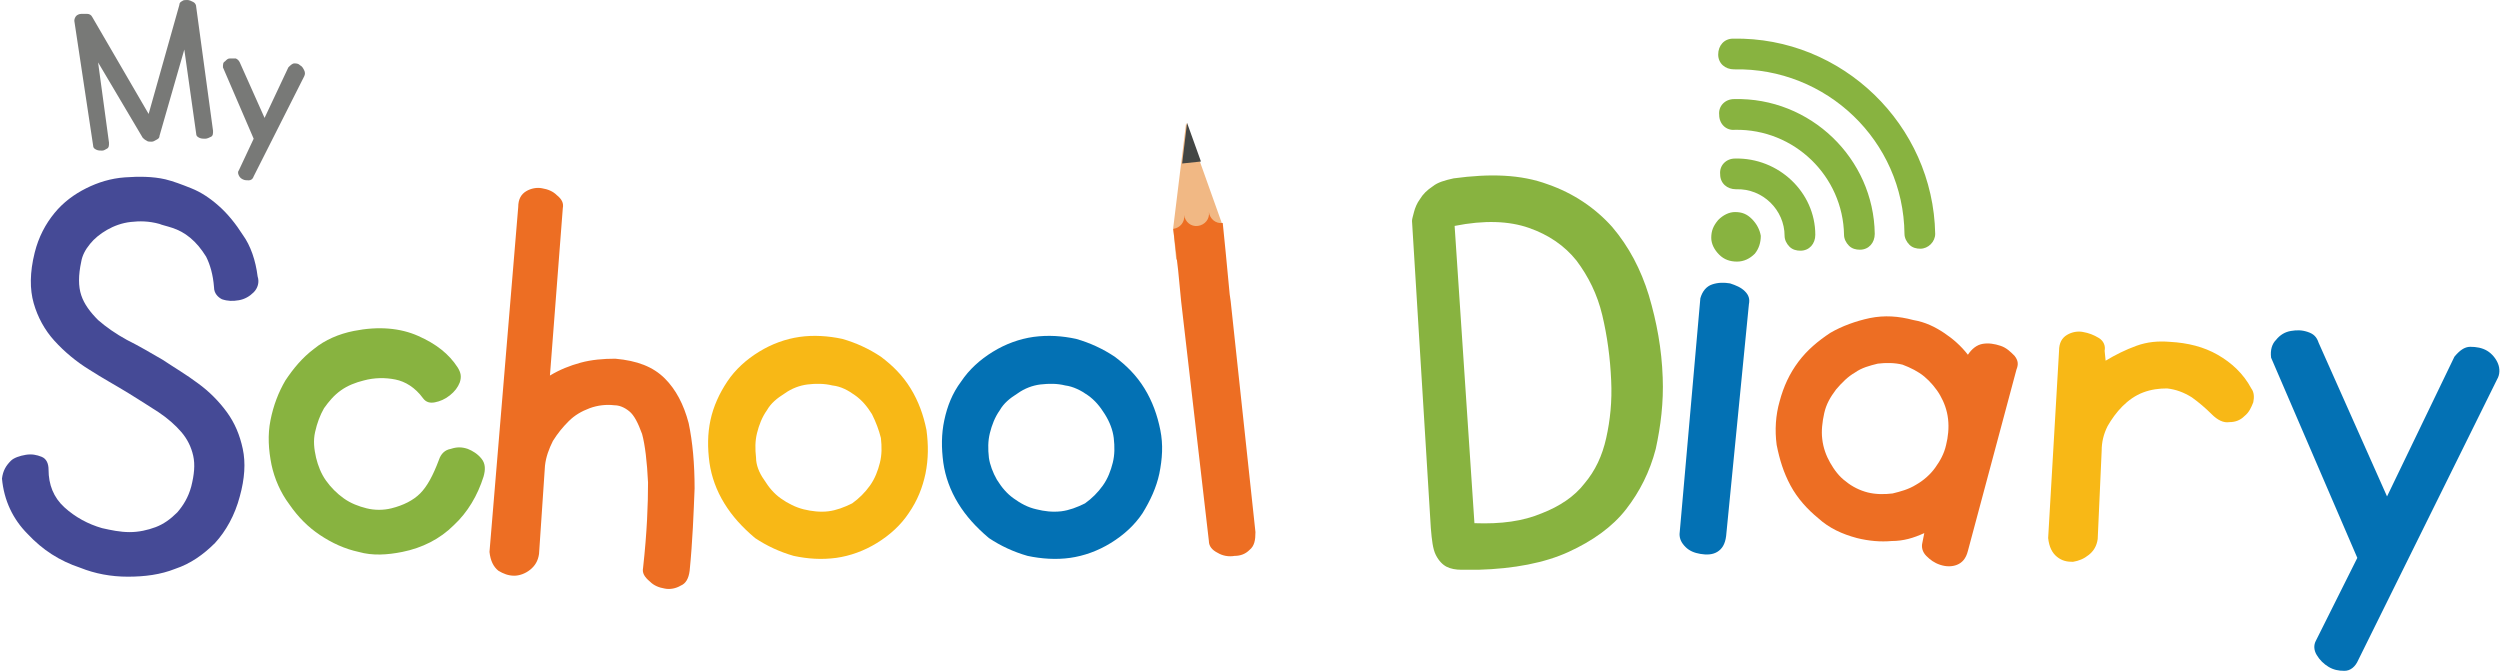<?xml version="1.0" encoding="utf-8"?>
<!-- Generator: Adobe Illustrator 23.0.1, SVG Export Plug-In . SVG Version: 6.00 Build 0)  -->
<svg version="1.1" id="Layer_1" xmlns="http://www.w3.org/2000/svg" xmlns:xlink="http://www.w3.org/1999/xlink" x="0px" y="0px"
	 viewBox="0 0 252.3 67.7" style="enable-background:new 0 0 252.3 67.7;" xml:space="preserve">
<style type="text/css">
	.st0{fill-rule:evenodd;clip-rule:evenodd;fill:#787977;}
	.st1{fill-rule:evenodd;clip-rule:evenodd;fill:#454A96;}
	.st2{fill-rule:evenodd;clip-rule:evenodd;fill:#88B340;}
	.st3{fill-rule:evenodd;clip-rule:evenodd;fill:#ED6E23;}
	.st4{fill-rule:evenodd;clip-rule:evenodd;fill:#F8B816;}
	.st5{fill-rule:evenodd;clip-rule:evenodd;fill:#0371B4;}
	.st6{fill-rule:evenodd;clip-rule:evenodd;fill:#F1B884;}
	.st7{fill-rule:evenodd;clip-rule:evenodd;fill:#434644;}
</style>
<g>
	<path class="st0" d="M9.9,6.3l1.1,8.1c0,0.3,0,0.5-0.2,0.6c-0.2,0.1-0.3,0.2-0.5,0.2c-0.2,0-0.4,0-0.6-0.1
		c-0.2-0.1-0.3-0.2-0.3-0.4L7.5,2.1c0-0.2,0.1-0.4,0.2-0.5c0.1-0.1,0.3-0.2,0.5-0.2c0.2,0,0.4,0,0.6,0C9,1.4,9.2,1.5,9.3,1.7
		l5.7,9.8l3.1-11c0-0.2,0.1-0.3,0.3-0.4C18.5,0,18.7,0,18.9,0c0.2,0,0.4,0.1,0.6,0.2c0.2,0.1,0.3,0.3,0.3,0.5l1.7,12.5
		c0,0.3,0,0.5-0.2,0.6c-0.2,0.1-0.4,0.2-0.6,0.2c-0.2,0-0.4,0-0.6-0.1c-0.2-0.1-0.3-0.2-0.3-0.4l-1.2-8.5l-2.5,8.7
		c0,0.2-0.1,0.3-0.3,0.4c-0.2,0.1-0.3,0.2-0.5,0.2c-0.2,0-0.4,0-0.5-0.1c-0.2-0.1-0.3-0.2-0.4-0.3L9.9,6.3z M9.9,6.3"/>
	<path class="st0" d="M25.6,14l-3.1-7.2c0-0.3,0-0.5,0.2-0.6c0.2-0.2,0.3-0.3,0.5-0.3c0.2,0,0.4,0,0.6,0c0.2,0.1,0.3,0.2,0.4,0.4
		l2.5,5.6l2.4-5.1c0.2-0.2,0.4-0.4,0.6-0.4c0.2,0,0.4,0,0.6,0.2c0.2,0.1,0.3,0.3,0.4,0.5c0.1,0.2,0.1,0.4,0,0.6l-5.1,10.1
		c-0.1,0.3-0.3,0.4-0.5,0.4c-0.2,0-0.4,0-0.6-0.1c-0.2-0.1-0.3-0.2-0.4-0.4c-0.1-0.2-0.1-0.4,0-0.5L25.6,14z M25.6,14"/>
	<path class="st1" d="M26,27.9c0.2,0.6,0,1.2-0.4,1.6c-0.4,0.4-0.9,0.7-1.5,0.8c-0.6,0.1-1.1,0.1-1.7-0.1C22,30,21.6,29.6,21.6,29
		c-0.1-1.3-0.4-2.3-0.8-3.1c-0.5-0.8-1-1.4-1.6-1.9c-0.6-0.5-1.2-0.8-1.8-1c-0.6-0.2-1.1-0.3-1.3-0.4c-1.1-0.3-2-0.3-2.9-0.2
		c-0.9,0.1-1.7,0.4-2.4,0.8c-0.7,0.4-1.3,0.9-1.7,1.4c-0.5,0.6-0.8,1.2-0.9,1.8c-0.3,1.4-0.3,2.5,0,3.4c0.3,0.9,0.9,1.7,1.7,2.5
		c0.8,0.7,1.8,1.4,2.9,2c1.2,0.6,2.4,1.3,3.6,2c1.2,0.8,2.4,1.5,3.6,2.4c1.1,0.8,2.1,1.8,2.9,2.9c0.8,1.1,1.3,2.3,1.6,3.7
		c0.3,1.4,0.2,3-0.3,4.8c-0.5,1.9-1.4,3.5-2.5,4.7c-1.2,1.2-2.5,2.1-4,2.6c-1.5,0.6-3.1,0.8-4.8,0.8c-1.7,0-3.3-0.3-4.8-0.9
		c-2.1-0.7-3.8-1.8-5.3-3.4c-1.5-1.5-2.4-3.4-2.6-5.6c0.1-0.8,0.4-1.3,0.9-1.8C1.4,46.2,2,46,2.6,45.9c0.6-0.1,1.1,0,1.6,0.2
		c0.5,0.2,0.7,0.7,0.7,1.3c0,1.5,0.5,2.8,1.6,3.8s2.4,1.7,3.8,2.1c0.9,0.2,1.8,0.4,2.8,0.4c0.9,0,1.8-0.2,2.6-0.5
		c0.8-0.3,1.5-0.8,2.2-1.5c0.6-0.7,1.1-1.5,1.4-2.6c0.3-1.2,0.4-2.2,0.2-3.1c-0.2-0.9-0.6-1.7-1.2-2.4c-0.6-0.7-1.4-1.4-2.3-2
		c-0.9-0.6-1.9-1.2-3-1.9c-1.3-0.8-2.6-1.5-4-2.4c-1.3-0.8-2.5-1.8-3.5-2.9c-1-1.1-1.7-2.4-2.1-3.8C3,29.2,3,27.5,3.5,25.5
		c0.4-1.6,1.1-2.9,2-4c0.9-1.1,2-1.9,3.2-2.5c1.2-0.6,2.5-1,3.9-1.1c1.4-0.1,2.8-0.1,4.1,0.2c0.8,0.2,1.6,0.5,2.6,0.9
		c1,0.4,1.9,1,2.8,1.8c0.9,0.8,1.7,1.8,2.4,2.9C25.3,24.8,25.8,26.3,26,27.9L26,27.9z M26,27.9"/>
	<path class="st2" d="M44.3,46.4c0.2-0.6,0.6-1,1.2-1.1c0.6-0.2,1.1-0.2,1.7,0c0.5,0.2,1,0.5,1.4,1c0.4,0.5,0.4,1.1,0.2,1.8
		c-0.6,1.9-1.6,3.6-3,4.9c-1.4,1.4-3.2,2.3-5.2,2.7c-1.5,0.3-3,0.4-4.4,0c-1.4-0.3-2.7-0.9-3.9-1.7c-1.2-0.8-2.2-1.8-3.1-3.1
		c-0.9-1.2-1.5-2.6-1.8-4c-0.3-1.5-0.4-3-0.1-4.5c0.3-1.5,0.8-2.8,1.5-4c0.8-1.2,1.7-2.3,2.9-3.2c1.1-0.9,2.5-1.5,4-1.8
		c2.5-0.5,4.7-0.3,6.5,0.5c1.8,0.8,3.1,1.8,4,3.2c0.3,0.5,0.4,0.9,0.2,1.5c-0.2,0.5-0.5,0.9-1,1.3c-0.5,0.4-1,0.6-1.5,0.7
		c-0.5,0.1-0.9,0-1.2-0.4c-0.8-1.1-1.8-1.7-2.8-1.9c-1-0.2-2.1-0.2-3.2,0.1c-0.8,0.2-1.6,0.5-2.3,1c-0.7,0.5-1.2,1.1-1.7,1.8
		c-0.4,0.7-0.7,1.5-0.9,2.4c-0.2,0.9-0.1,1.7,0.1,2.6c0.2,0.8,0.5,1.6,1,2.3c0.5,0.7,1.1,1.3,1.8,1.8c0.7,0.5,1.5,0.8,2.3,1
		c0.8,0.2,1.7,0.2,2.5,0c1.2-0.3,2.2-0.8,2.9-1.5C43.1,49.1,43.7,48,44.3,46.4L44.3,46.4z M44.3,46.4"/>
	<path class="st3" d="M64.9,57.3c0.4-3.6,0.5-6.4,0.5-8.6c-0.1-2.1-0.3-3.8-0.6-4.9c-0.4-1.1-0.8-1.9-1.3-2.3
		c-0.5-0.4-1-0.6-1.5-0.6c-0.8-0.1-1.7,0-2.5,0.3c-0.8,0.3-1.5,0.7-2.1,1.3c-0.6,0.6-1.1,1.2-1.6,2c-0.4,0.8-0.7,1.6-0.8,2.5
		l-0.6,8.9c-0.1,0.7-0.4,1.2-0.9,1.6c-0.5,0.4-1.1,0.6-1.6,0.6c-0.6,0-1.1-0.2-1.6-0.5c-0.5-0.4-0.8-1-0.9-1.9l2.9-34.8
		c0-0.8,0.3-1.3,0.8-1.6c0.5-0.3,1.1-0.4,1.6-0.3c0.6,0.1,1.1,0.3,1.5,0.7c0.5,0.4,0.7,0.8,0.6,1.3l-1.3,16.9c1-0.6,2-1,3.1-1.3
		c1.1-0.3,2.3-0.4,3.5-0.4c2.2,0.2,3.8,0.8,5,2c1.1,1.1,1.9,2.6,2.4,4.5c0.4,1.9,0.6,4.1,0.6,6.6c-0.1,2.5-0.2,5.3-0.5,8.3
		c-0.1,0.8-0.4,1.3-0.9,1.5c-0.5,0.3-1.1,0.4-1.6,0.3c-0.6-0.1-1.1-0.3-1.5-0.7C65,58.2,64.8,57.8,64.9,57.3L64.9,57.3z M64.9,57.3"
		/>
	<path class="st4" d="M73.1,50.8c-0.8-1.3-1.3-2.7-1.5-4.1c-0.2-1.5-0.2-2.9,0.1-4.3c0.3-1.4,0.9-2.7,1.7-3.9c0.8-1.2,1.9-2.2,3.2-3
		c1.3-0.8,2.7-1.3,4.1-1.5c1.4-0.2,2.9-0.1,4.3,0.2c1.4,0.4,2.7,1,3.9,1.8c1.2,0.9,2.2,1.9,3,3.2c0.8,1.3,1.3,2.7,1.6,4.2
		c0.2,1.5,0.2,2.9-0.1,4.4c-0.3,1.4-0.8,2.7-1.7,4c-0.8,1.2-1.9,2.2-3.2,3c-1.3,0.8-2.7,1.3-4.1,1.5c-1.5,0.2-2.9,0.1-4.3-0.2
		c-1.4-0.4-2.7-1-3.9-1.8C74.9,53.2,73.9,52.1,73.1,50.8L73.1,50.8z M77.1,48.4c0.5,0.8,1,1.4,1.7,1.9c0.7,0.5,1.5,0.9,2.3,1.1
		c0.8,0.2,1.7,0.3,2.5,0.2c0.8-0.1,1.6-0.4,2.4-0.8c0.7-0.5,1.3-1.1,1.8-1.8c0.5-0.7,0.8-1.5,1-2.3c0.2-0.8,0.2-1.6,0.1-2.5
		c-0.2-0.8-0.5-1.6-0.9-2.4c-0.5-0.8-1-1.4-1.7-1.9c-0.7-0.5-1.4-0.9-2.3-1c-0.8-0.2-1.7-0.2-2.5-0.1c-0.8,0.1-1.6,0.4-2.3,0.9
		c-0.8,0.5-1.4,1-1.8,1.7c-0.5,0.7-0.8,1.5-1,2.3c-0.2,0.8-0.2,1.6-0.1,2.5C76.3,46.9,76.6,47.7,77.1,48.4L77.1,48.4z M77.1,48.4"/>
	<path class="st5" d="M96.7,50.8c-0.8-1.3-1.3-2.7-1.5-4.1c-0.2-1.5-0.2-2.9,0.1-4.3c0.3-1.4,0.8-2.7,1.7-3.9c0.8-1.2,1.9-2.2,3.2-3
		c1.3-0.8,2.7-1.3,4.1-1.5c1.5-0.2,2.9-0.1,4.3,0.2c1.4,0.4,2.7,1,3.9,1.8c1.2,0.9,2.2,1.9,3,3.2c0.8,1.3,1.3,2.7,1.6,4.2
		c0.3,1.5,0.2,2.9-0.1,4.4c-0.3,1.4-0.9,2.7-1.7,4c-0.8,1.2-1.9,2.2-3.2,3c-1.3,0.8-2.7,1.3-4.1,1.5c-1.4,0.2-2.9,0.1-4.3-0.2
		c-1.4-0.4-2.7-1-3.9-1.8C98.5,53.2,97.5,52.1,96.7,50.8L96.7,50.8z M100.6,48.4c0.5,0.8,1,1.4,1.7,1.9c0.7,0.5,1.4,0.9,2.3,1.1
		c0.8,0.2,1.6,0.3,2.5,0.2c0.8-0.1,1.6-0.4,2.4-0.8c0.7-0.5,1.3-1.1,1.8-1.8c0.5-0.7,0.8-1.5,1-2.3c0.2-0.8,0.2-1.6,0.1-2.5
		c-0.1-0.8-0.4-1.6-0.9-2.4c-0.5-0.8-1-1.4-1.7-1.9c-0.7-0.5-1.5-0.9-2.3-1c-0.8-0.2-1.6-0.2-2.5-0.1c-0.8,0.1-1.6,0.4-2.3,0.9
		c-0.8,0.5-1.4,1-1.8,1.7c-0.5,0.7-0.8,1.5-1,2.3c-0.2,0.8-0.2,1.6-0.1,2.5C99.9,46.9,100.2,47.7,100.6,48.4L100.6,48.4z
		 M100.6,48.4"/>
	<path class="st2" d="M142.5,22.3c0-0.2,0.1-0.5,0.2-0.9c0.1-0.4,0.3-0.9,0.6-1.3c0.3-0.5,0.7-0.9,1.3-1.3c0.5-0.4,1.2-0.6,2.1-0.8
		c3.7-0.5,6.8-0.4,9.5,0.6c2.6,0.9,4.8,2.4,6.5,4.3c1.7,2,2.9,4.3,3.7,6.9c0.8,2.7,1.3,5.4,1.4,8.3c0.1,2.5-0.2,4.9-0.7,7.2
		c-0.6,2.3-1.6,4.3-3,6.1c-1.4,1.8-3.4,3.2-5.8,4.3c-2.4,1.1-5.5,1.7-9.1,1.8c-0.6,0-1.2,0-1.7,0c-0.6,0-1.1-0.1-1.5-0.3
		c-0.4-0.2-0.8-0.6-1.1-1.2c-0.3-0.6-0.4-1.5-0.5-2.7L142.5,22.3z M148.8,52.8c2.7,0.1,4.9-0.2,6.8-1c1.8-0.7,3.3-1.7,4.3-3
		c1.1-1.3,1.8-2.8,2.2-4.6c0.4-1.8,0.6-3.7,0.5-5.8c-0.1-2.3-0.4-4.5-0.9-6.6c-0.5-2.1-1.4-3.9-2.6-5.5c-1.2-1.5-2.8-2.6-4.8-3.3
		c-2-0.7-4.5-0.8-7.5-0.2L148.8,52.8z M148.8,52.8"/>
	<path class="st5" d="M171.6,30.1c0.2-0.7,0.6-1.2,1.2-1.4c0.6-0.2,1.2-0.2,1.8-0.1c0.6,0.2,1.1,0.4,1.5,0.8
		c0.4,0.4,0.5,0.8,0.4,1.3l-2.3,23.4c-0.1,0.8-0.4,1.3-0.9,1.6c-0.5,0.3-1.1,0.3-1.7,0.2c-0.6-0.1-1.1-0.3-1.5-0.7
		c-0.4-0.4-0.6-0.8-0.6-1.3L171.6,30.1z M171.6,30.1"/>
	<path class="st3" d="M194.2,53.8c-1.1,0.5-2.1,0.8-3.3,0.8c-1.1,0.1-2.3,0-3.5-0.3c-1.5-0.4-2.8-1-3.9-2c-1.1-0.9-2.1-2-2.8-3.3
		c-0.7-1.3-1.1-2.6-1.4-4.1c-0.2-1.5-0.1-3,0.3-4.4c0.4-1.5,1-2.8,1.9-4c0.9-1.2,2-2.1,3.2-2.9c1.2-0.7,2.6-1.2,4-1.5
		c1.5-0.3,2.9-0.2,4.4,0.2c1.2,0.2,2.2,0.7,3.1,1.3c0.9,0.6,1.7,1.3,2.4,2.2c0.4-0.6,0.9-1,1.5-1.1c0.6-0.1,1.2,0,1.8,0.2
		c0.6,0.2,1,0.6,1.4,1c0.4,0.5,0.4,0.9,0.2,1.4l-4.9,18.3c-0.2,0.8-0.6,1.2-1.1,1.4c-0.5,0.2-1.1,0.2-1.7,0c-0.6-0.2-1-0.5-1.4-0.9
		c-0.4-0.4-0.5-0.9-0.4-1.3L194.2,53.8z M184.1,41.7c-0.2,0.9-0.3,1.8-0.2,2.6c0.1,0.9,0.4,1.7,0.8,2.4c0.4,0.7,0.9,1.4,1.6,1.9
		c0.6,0.5,1.4,0.9,2.2,1.1c0.8,0.2,1.7,0.2,2.5,0.1c0.8-0.2,1.6-0.4,2.4-0.9c0.7-0.4,1.4-1,1.9-1.7c0.5-0.7,0.9-1.4,1.1-2.3
		c0.2-0.8,0.3-1.7,0.2-2.6c-0.1-0.9-0.4-1.7-0.8-2.4c-0.4-0.7-1-1.4-1.6-1.9c-0.6-0.5-1.4-0.9-2.2-1.2c-0.8-0.2-1.7-0.2-2.5-0.1
		c-0.8,0.2-1.6,0.4-2.3,0.9c-0.7,0.4-1.3,1-1.9,1.7C184.7,40.1,184.3,40.8,184.1,41.7L184.1,41.7z M184.1,41.7"/>
	<path class="st4" d="M223.2,41.8c-0.6-0.6-1.3-1.2-2-1.7c-0.8-0.5-1.6-0.8-2.5-0.9c-0.8,0-1.6,0.1-2.4,0.4
		c-0.8,0.3-1.5,0.8-2.1,1.4c-0.6,0.6-1.1,1.3-1.5,2c-0.4,0.8-0.6,1.6-0.6,2.5l-0.4,8.9c-0.1,0.7-0.4,1.2-0.9,1.6
		c-0.5,0.4-1,0.6-1.6,0.7c-0.6,0-1.1-0.1-1.6-0.5c-0.5-0.4-0.8-1-0.9-1.9l1.1-18.9c0-0.8,0.3-1.3,0.8-1.6c0.5-0.3,1.1-0.4,1.6-0.3
		c0.6,0.1,1.1,0.3,1.6,0.6c0.5,0.3,0.7,0.8,0.6,1.3l0.1,1c1-0.6,2-1.1,3.1-1.5c1.1-0.4,2.2-0.5,3.4-0.4c1.8,0.1,3.4,0.5,4.8,1.3
		c1.4,0.8,2.6,1.9,3.4,3.4c0.3,0.4,0.3,0.9,0.2,1.4c-0.2,0.5-0.4,1-0.9,1.4c-0.4,0.4-0.9,0.6-1.5,0.6
		C224.4,42.7,223.8,42.4,223.2,41.8L223.2,41.8z M223.2,41.8"/>
	<path class="st5" d="M237.9,56.3l-8.7-20.2c-0.1-0.8,0.1-1.4,0.5-1.8c0.4-0.5,0.9-0.8,1.5-0.9c0.6-0.1,1.1-0.1,1.7,0.1
		c0.6,0.2,0.9,0.5,1.1,1.1l6.9,15.5l6.8-14.1c0.5-0.6,1-1,1.6-1c0.6,0,1.2,0.1,1.7,0.4c0.5,0.3,0.9,0.8,1.1,1.3
		c0.2,0.5,0.2,1.1-0.1,1.6L238,66.6c-0.3,0.7-0.8,1.1-1.4,1.1c-0.6,0-1.1-0.1-1.6-0.4c-0.5-0.3-0.9-0.7-1.2-1.2
		c-0.3-0.5-0.3-1-0.1-1.4L237.9,56.3z M237.9,56.3"/>
	<g>
		<path class="st6" d="M123.3,22.5l-3.6-10.1L118.4,23l0.3,3.2l4.9-0.5L123.3,22.5z M123.3,22.5"/>
		<path class="st7" d="M119.8,12.4l-0.5,4.1l1.9-0.2L119.8,12.4z M119.8,12.4"/>
		<path class="st3" d="M126.7,53.7l-2.5-23.3l-0.1-0.7l-0.4-4.2h0l-0.3-3c-0.7,0.1-1.3-0.4-1.4-1.1c0.1,0.7-0.4,1.3-1.1,1.4
			c-0.7,0.1-1.3-0.4-1.4-1.1c0.1,0.7-0.4,1.3-1.1,1.4l0.3,2.5h0l0.2,1.7l0.3,3.1h0l2.8,24.2c0,0.5,0.3,0.9,0.9,1.2
			c0.5,0.3,1.1,0.4,1.7,0.3c0.6,0,1.1-0.2,1.5-0.6C126.6,55.1,126.7,54.5,126.7,53.7L126.7,53.7z M126.7,53.7"/>
	</g>
	<path class="st2" d="M173.4,22.2c0.5-0.5,1.1-0.8,1.7-0.8c0.7,0,1.2,0.2,1.7,0.7c0.5,0.5,0.8,1.1,0.9,1.7c0,0.7-0.2,1.3-0.6,1.8
		c-0.5,0.5-1.1,0.8-1.8,0.8c-0.7,0-1.3-0.2-1.8-0.7c-0.5-0.5-0.8-1.1-0.8-1.7C172.7,23.3,172.9,22.8,173.4,22.2L173.4,22.2z
		 M173.4,22.2"/>
	<path class="st2" d="M175,10c-0.9,0-1.6,0.7-1.5,1.6c0,0.9,0.7,1.6,1.6,1.5c6-0.1,10.9,4.7,11,10.6c0,0.4,0.2,0.8,0.5,1.1
		c0.3,0.3,0.7,0.4,1.1,0.4c0.9,0,1.5-0.7,1.5-1.6C189.1,16,182.7,9.8,175,10L175,10z M175,10"/>
	<path class="st2" d="M175.1,16c-0.9,0-1.6,0.7-1.5,1.6c0,0.9,0.7,1.5,1.6,1.5c2.7-0.1,4.9,2.1,4.9,4.7c0,0.4,0.2,0.8,0.5,1.1
		c0.3,0.3,0.7,0.4,1.1,0.4c0.9,0,1.5-0.7,1.5-1.6C183.2,19.4,179.5,15.9,175.1,16L175.1,16z M175.1,16"/>
	<path class="st2" d="M195.3,23.6c-0.2-11-9.4-19.9-20.4-19.7c-0.9,0-1.5,0.7-1.5,1.6c0,0.9,0.7,1.5,1.6,1.5
		c9.3-0.2,17.1,7.2,17.2,16.6c0,0.4,0.2,0.8,0.5,1.1c0.3,0.3,0.7,0.4,1.1,0.4C194.6,25.1,195.3,24.4,195.3,23.6L195.3,23.6z
		 M195.3,23.6"/>
</g>
</svg>

